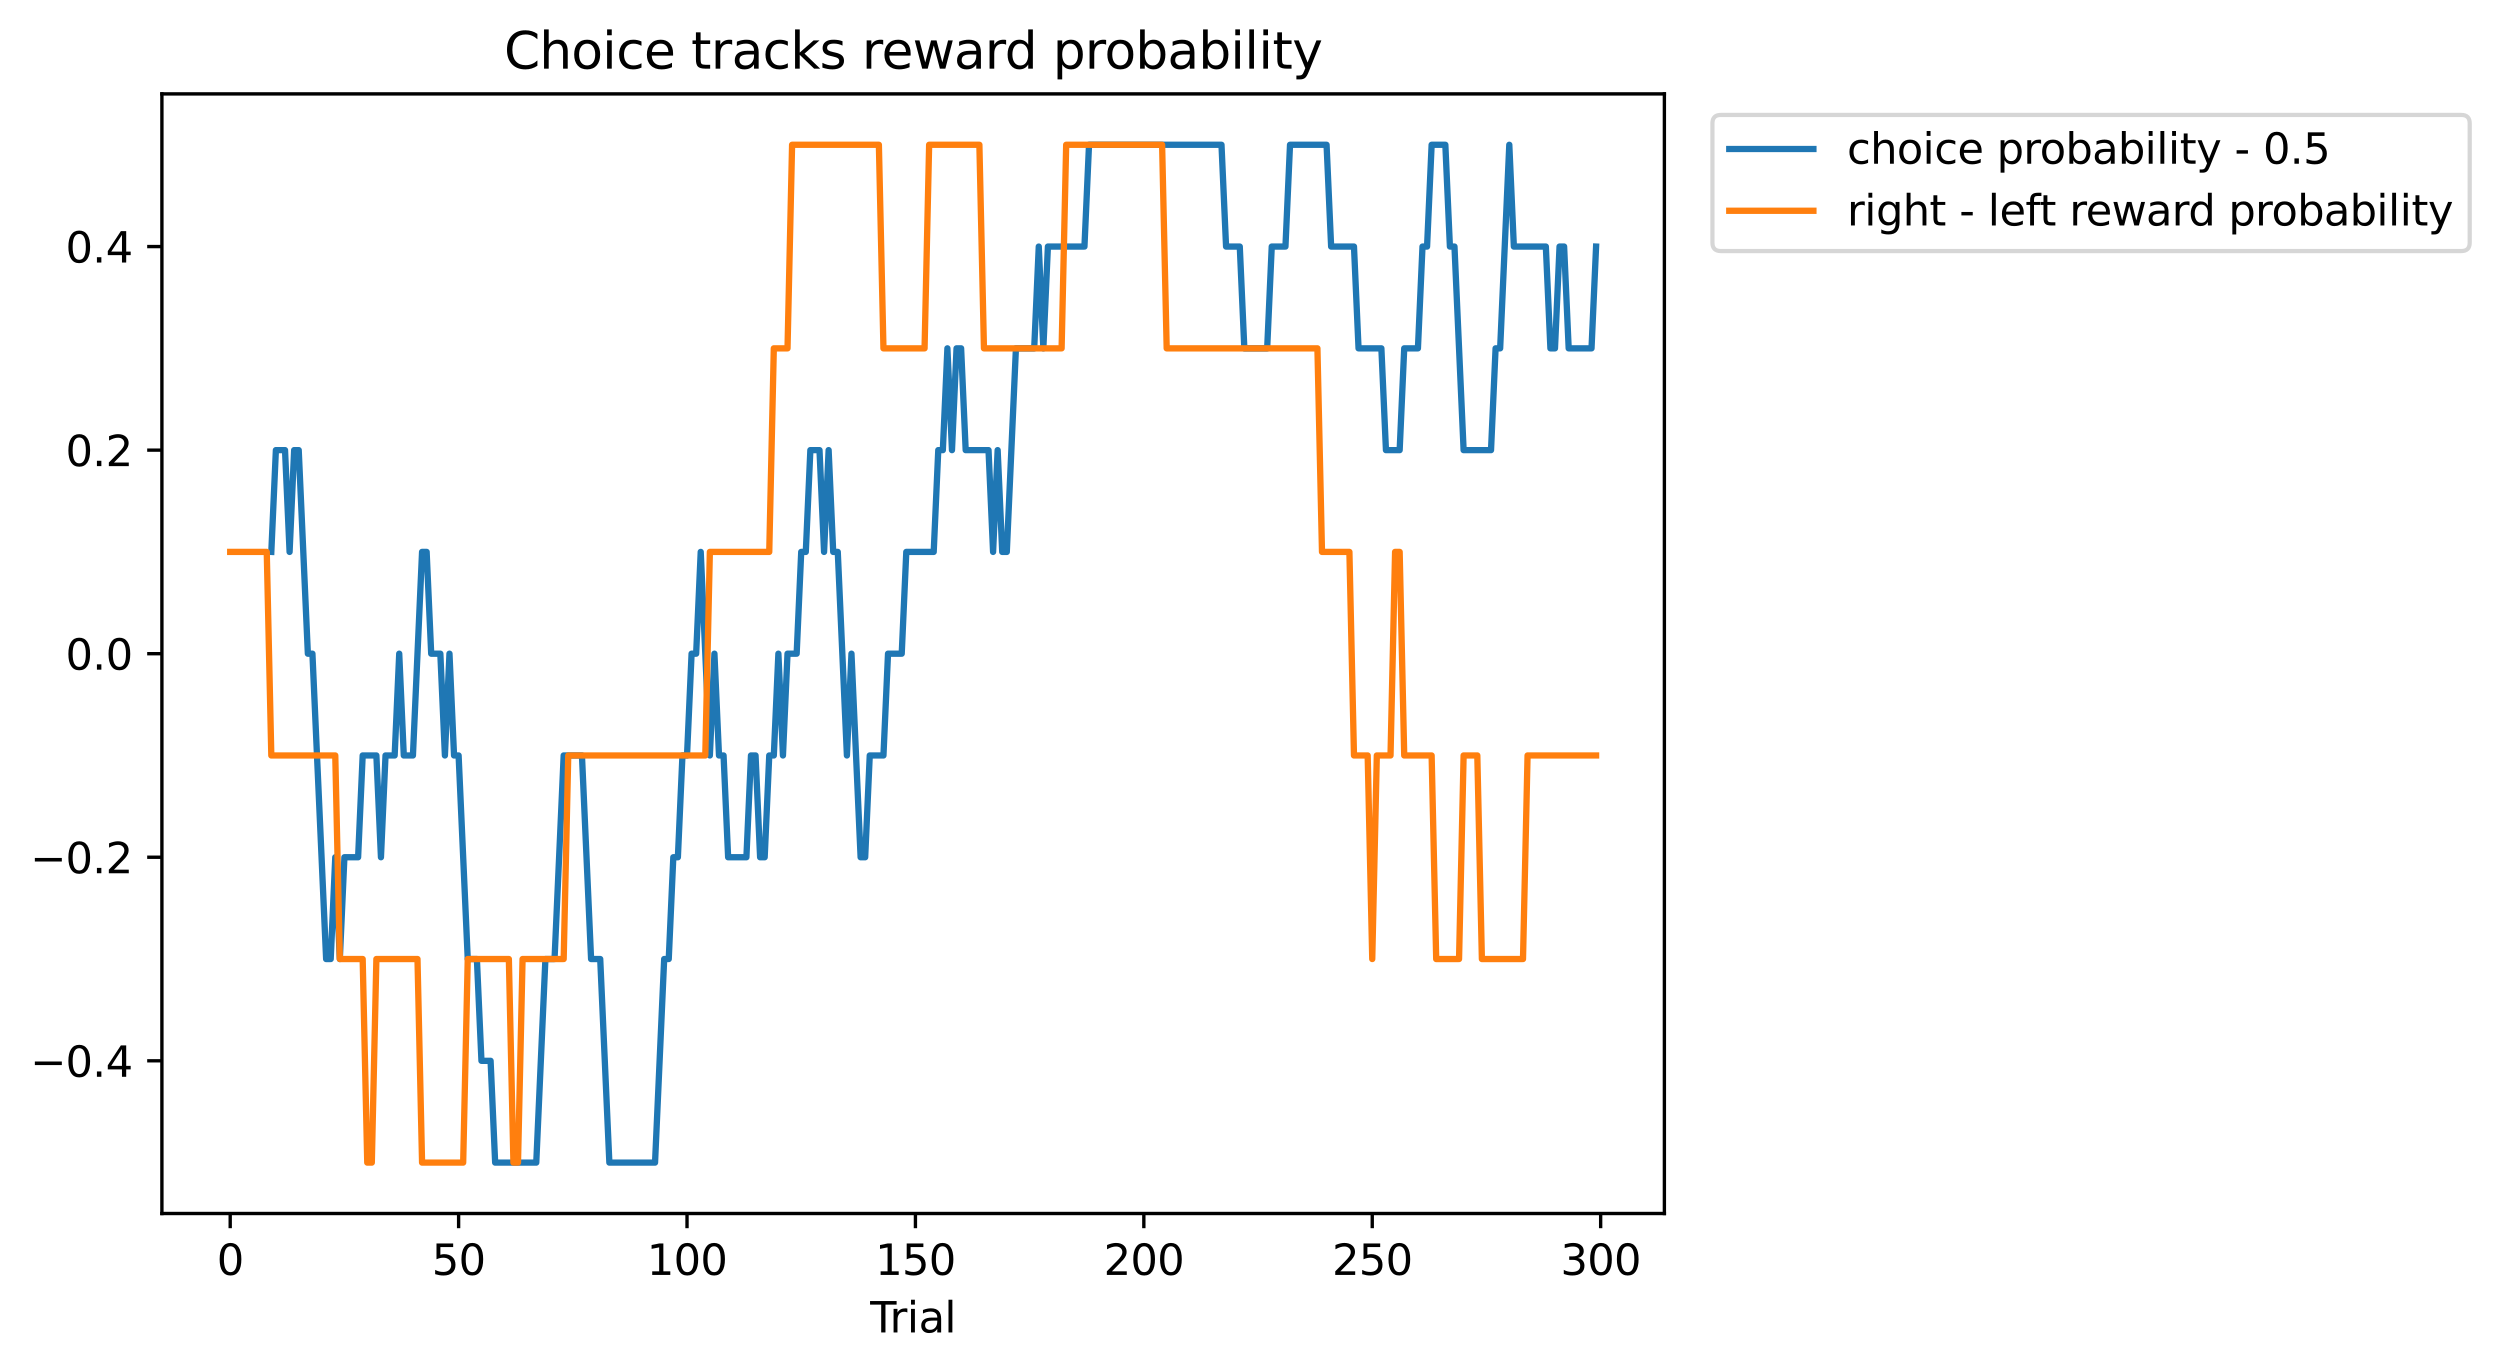 <?xml version="1.0" encoding="utf-8" standalone="no"?>
<!DOCTYPE svg PUBLIC "-//W3C//DTD SVG 1.1//EN"
  "http://www.w3.org/Graphics/SVG/1.1/DTD/svg11.dtd">
<svg xmlns:xlink="http://www.w3.org/1999/xlink" width="594.219pt" height="325.986pt" viewBox="0 0 594.219 325.986" xmlns="http://www.w3.org/2000/svg" version="1.1">
 <defs>
  <style type="text/css">*{stroke-linejoin: round; stroke-linecap: butt}</style>
 </defs>
 <g id="figure_1">
  <g id="patch_1">
   <path d="M 0 325.986 
L 594.219 325.986 
L 594.219 0 
L 0 0 
z
" style="fill: #ffffff"/>
  </g>
  <g id="axes_1">
   <g id="patch_2">
    <path d="M 38.483 288.43 
L 395.603 288.43 
L 395.603 22.318 
L 38.483 22.318 
z
" style="fill: #ffffff"/>
   </g>
   <g id="matplotlib.axis_1">
    <g id="xtick_1">
     <g id="line2d_1">
      <defs>
       <path id="m6cbdead436" d="M 0 0 
L 0 3.5 
" style="stroke: #000000; stroke-width: 0.8"/>
      </defs>
      <g>
       <use xlink:href="#m6cbdead436" x="54.716" y="288.43" style="stroke: #000000; stroke-width: 0.8"/>
      </g>
     </g>
     <g id="text_1">
      <!-- 0 -->
      <g transform="translate(51.534 303.029) scale(0.1 -0.1)">
       <defs>
        <path id="DejaVuSans-30" d="M 2034 4250 
Q 1547 4250 1301 3770 
Q 1056 3291 1056 2328 
Q 1056 1369 1301 889 
Q 1547 409 2034 409 
Q 2525 409 2770 889 
Q 3016 1369 3016 2328 
Q 3016 3291 2770 3770 
Q 2525 4250 2034 4250 
z
M 2034 4750 
Q 2819 4750 3233 4129 
Q 3647 3509 3647 2328 
Q 3647 1150 3233 529 
Q 2819 -91 2034 -91 
Q 1250 -91 836 529 
Q 422 1150 422 2328 
Q 422 3509 836 4129 
Q 1250 4750 2034 4750 
z
" transform="scale(0.016)"/>
       </defs>
       <use xlink:href="#DejaVuSans-30"/>
      </g>
     </g>
    </g>
    <g id="xtick_2">
     <g id="line2d_2">
      <g>
       <use xlink:href="#m6cbdead436" x="109.006" y="288.43" style="stroke: #000000; stroke-width: 0.8"/>
      </g>
     </g>
     <g id="text_2">
      <!-- 50 -->
      <g transform="translate(102.643 303.029) scale(0.1 -0.1)">
       <defs>
        <path id="DejaVuSans-35" d="M 691 4666 
L 3169 4666 
L 3169 4134 
L 1269 4134 
L 1269 2991 
Q 1406 3038 1543 3061 
Q 1681 3084 1819 3084 
Q 2600 3084 3056 2656 
Q 3513 2228 3513 1497 
Q 3513 744 3044 326 
Q 2575 -91 1722 -91 
Q 1428 -91 1123 -41 
Q 819 9 494 109 
L 494 744 
Q 775 591 1075 516 
Q 1375 441 1709 441 
Q 2250 441 2565 725 
Q 2881 1009 2881 1497 
Q 2881 1984 2565 2268 
Q 2250 2553 1709 2553 
Q 1456 2553 1204 2497 
Q 953 2441 691 2322 
L 691 4666 
z
" transform="scale(0.016)"/>
       </defs>
       <use xlink:href="#DejaVuSans-35"/>
       <use xlink:href="#DejaVuSans-30" x="63.623"/>
      </g>
     </g>
    </g>
    <g id="xtick_3">
     <g id="line2d_3">
      <g>
       <use xlink:href="#m6cbdead436" x="163.296" y="288.43" style="stroke: #000000; stroke-width: 0.8"/>
      </g>
     </g>
     <g id="text_3">
      <!-- 100 -->
      <g transform="translate(153.752 303.029) scale(0.1 -0.1)">
       <defs>
        <path id="DejaVuSans-31" d="M 794 531 
L 1825 531 
L 1825 4091 
L 703 3866 
L 703 4441 
L 1819 4666 
L 2450 4666 
L 2450 531 
L 3481 531 
L 3481 0 
L 794 0 
L 794 531 
z
" transform="scale(0.016)"/>
       </defs>
       <use xlink:href="#DejaVuSans-31"/>
       <use xlink:href="#DejaVuSans-30" x="63.623"/>
       <use xlink:href="#DejaVuSans-30" x="127.246"/>
      </g>
     </g>
    </g>
    <g id="xtick_4">
     <g id="line2d_4">
      <g>
       <use xlink:href="#m6cbdead436" x="217.586" y="288.43" style="stroke: #000000; stroke-width: 0.8"/>
      </g>
     </g>
     <g id="text_4">
      <!-- 150 -->
      <g transform="translate(208.042 303.029) scale(0.1 -0.1)">
       <use xlink:href="#DejaVuSans-31"/>
       <use xlink:href="#DejaVuSans-35" x="63.623"/>
       <use xlink:href="#DejaVuSans-30" x="127.246"/>
      </g>
     </g>
    </g>
    <g id="xtick_5">
     <g id="line2d_5">
      <g>
       <use xlink:href="#m6cbdead436" x="271.876" y="288.43" style="stroke: #000000; stroke-width: 0.8"/>
      </g>
     </g>
     <g id="text_5">
      <!-- 200 -->
      <g transform="translate(262.332 303.029) scale(0.1 -0.1)">
       <defs>
        <path id="DejaVuSans-32" d="M 1228 531 
L 3431 531 
L 3431 0 
L 469 0 
L 469 531 
Q 828 903 1448 1529 
Q 2069 2156 2228 2338 
Q 2531 2678 2651 2914 
Q 2772 3150 2772 3378 
Q 2772 3750 2511 3984 
Q 2250 4219 1831 4219 
Q 1534 4219 1204 4116 
Q 875 4013 500 3803 
L 500 4441 
Q 881 4594 1212 4672 
Q 1544 4750 1819 4750 
Q 2544 4750 2975 4387 
Q 3406 4025 3406 3419 
Q 3406 3131 3298 2873 
Q 3191 2616 2906 2266 
Q 2828 2175 2409 1742 
Q 1991 1309 1228 531 
z
" transform="scale(0.016)"/>
       </defs>
       <use xlink:href="#DejaVuSans-32"/>
       <use xlink:href="#DejaVuSans-30" x="63.623"/>
       <use xlink:href="#DejaVuSans-30" x="127.246"/>
      </g>
     </g>
    </g>
    <g id="xtick_6">
     <g id="line2d_6">
      <g>
       <use xlink:href="#m6cbdead436" x="326.166" y="288.43" style="stroke: #000000; stroke-width: 0.8"/>
      </g>
     </g>
     <g id="text_6">
      <!-- 250 -->
      <g transform="translate(316.622 303.029) scale(0.1 -0.1)">
       <use xlink:href="#DejaVuSans-32"/>
       <use xlink:href="#DejaVuSans-35" x="63.623"/>
       <use xlink:href="#DejaVuSans-30" x="127.246"/>
      </g>
     </g>
    </g>
    <g id="xtick_7">
     <g id="line2d_7">
      <g>
       <use xlink:href="#m6cbdead436" x="380.456" y="288.43" style="stroke: #000000; stroke-width: 0.8"/>
      </g>
     </g>
     <g id="text_7">
      <!-- 300 -->
      <g transform="translate(370.912 303.029) scale(0.1 -0.1)">
       <defs>
        <path id="DejaVuSans-33" d="M 2597 2516 
Q 3050 2419 3304 2112 
Q 3559 1806 3559 1356 
Q 3559 666 3084 287 
Q 2609 -91 1734 -91 
Q 1441 -91 1130 -33 
Q 819 25 488 141 
L 488 750 
Q 750 597 1062 519 
Q 1375 441 1716 441 
Q 2309 441 2620 675 
Q 2931 909 2931 1356 
Q 2931 1769 2642 2001 
Q 2353 2234 1838 2234 
L 1294 2234 
L 1294 2753 
L 1863 2753 
Q 2328 2753 2575 2939 
Q 2822 3125 2822 3475 
Q 2822 3834 2567 4026 
Q 2313 4219 1838 4219 
Q 1578 4219 1281 4162 
Q 984 4106 628 3988 
L 628 4550 
Q 988 4650 1302 4700 
Q 1616 4750 1894 4750 
Q 2613 4750 3031 4423 
Q 3450 4097 3450 3541 
Q 3450 3153 3228 2886 
Q 3006 2619 2597 2516 
z
" transform="scale(0.016)"/>
       </defs>
       <use xlink:href="#DejaVuSans-33"/>
       <use xlink:href="#DejaVuSans-30" x="63.623"/>
       <use xlink:href="#DejaVuSans-30" x="127.246"/>
      </g>
     </g>
    </g>
    <g id="text_8">
     <!-- Trial -->
     <g transform="translate(206.829 316.707) scale(0.1 -0.1)">
      <defs>
       <path id="DejaVuSans-54" d="M -19 4666 
L 3928 4666 
L 3928 4134 
L 2272 4134 
L 2272 0 
L 1638 0 
L 1638 4134 
L -19 4134 
L -19 4666 
z
" transform="scale(0.016)"/>
       <path id="DejaVuSans-72" d="M 2631 2963 
Q 2534 3019 2420 3045 
Q 2306 3072 2169 3072 
Q 1681 3072 1420 2755 
Q 1159 2438 1159 1844 
L 1159 0 
L 581 0 
L 581 3500 
L 1159 3500 
L 1159 2956 
Q 1341 3275 1631 3429 
Q 1922 3584 2338 3584 
Q 2397 3584 2469 3576 
Q 2541 3569 2628 3553 
L 2631 2963 
z
" transform="scale(0.016)"/>
       <path id="DejaVuSans-69" d="M 603 3500 
L 1178 3500 
L 1178 0 
L 603 0 
L 603 3500 
z
M 603 4863 
L 1178 4863 
L 1178 4134 
L 603 4134 
L 603 4863 
z
" transform="scale(0.016)"/>
       <path id="DejaVuSans-61" d="M 2194 1759 
Q 1497 1759 1228 1600 
Q 959 1441 959 1056 
Q 959 750 1161 570 
Q 1363 391 1709 391 
Q 2188 391 2477 730 
Q 2766 1069 2766 1631 
L 2766 1759 
L 2194 1759 
z
M 3341 1997 
L 3341 0 
L 2766 0 
L 2766 531 
Q 2569 213 2275 61 
Q 1981 -91 1556 -91 
Q 1019 -91 701 211 
Q 384 513 384 1019 
Q 384 1609 779 1909 
Q 1175 2209 1959 2209 
L 2766 2209 
L 2766 2266 
Q 2766 2663 2505 2880 
Q 2244 3097 1772 3097 
Q 1472 3097 1187 3025 
Q 903 2953 641 2809 
L 641 3341 
Q 956 3463 1253 3523 
Q 1550 3584 1831 3584 
Q 2591 3584 2966 3190 
Q 3341 2797 3341 1997 
z
" transform="scale(0.016)"/>
       <path id="DejaVuSans-6c" d="M 603 4863 
L 1178 4863 
L 1178 0 
L 603 0 
L 603 4863 
z
" transform="scale(0.016)"/>
      </defs>
      <use xlink:href="#DejaVuSans-54"/>
      <use xlink:href="#DejaVuSans-72" x="46.334"/>
      <use xlink:href="#DejaVuSans-69" x="87.447"/>
      <use xlink:href="#DejaVuSans-61" x="115.23"/>
      <use xlink:href="#DejaVuSans-6c" x="176.51"/>
     </g>
    </g>
   </g>
   <g id="matplotlib.axis_2">
    <g id="ytick_1">
     <g id="line2d_8">
      <defs>
       <path id="m7856065fe0" d="M 0 0 
L -3.5 0 
" style="stroke: #000000; stroke-width: 0.8"/>
      </defs>
      <g>
       <use xlink:href="#m7856065fe0" x="38.483" y="252.142" style="stroke: #000000; stroke-width: 0.8"/>
      </g>
     </g>
     <g id="text_9">
      <!-- −0.4 -->
      <g transform="translate(7.2 255.941) scale(0.1 -0.1)">
       <defs>
        <path id="DejaVuSans-2212" d="M 678 2272 
L 4684 2272 
L 4684 1741 
L 678 1741 
L 678 2272 
z
" transform="scale(0.016)"/>
        <path id="DejaVuSans-2e" d="M 684 794 
L 1344 794 
L 1344 0 
L 684 0 
L 684 794 
z
" transform="scale(0.016)"/>
        <path id="DejaVuSans-34" d="M 2419 4116 
L 825 1625 
L 2419 1625 
L 2419 4116 
z
M 2253 4666 
L 3047 4666 
L 3047 1625 
L 3713 1625 
L 3713 1100 
L 3047 1100 
L 3047 0 
L 2419 0 
L 2419 1100 
L 313 1100 
L 313 1709 
L 2253 4666 
z
" transform="scale(0.016)"/>
       </defs>
       <use xlink:href="#DejaVuSans-2212"/>
       <use xlink:href="#DejaVuSans-30" x="83.789"/>
       <use xlink:href="#DejaVuSans-2e" x="147.412"/>
       <use xlink:href="#DejaVuSans-34" x="179.199"/>
      </g>
     </g>
    </g>
    <g id="ytick_2">
     <g id="line2d_9">
      <g>
       <use xlink:href="#m7856065fe0" x="38.483" y="203.758" style="stroke: #000000; stroke-width: 0.8"/>
      </g>
     </g>
     <g id="text_10">
      <!-- −0.2 -->
      <g transform="translate(7.2 207.557) scale(0.1 -0.1)">
       <use xlink:href="#DejaVuSans-2212"/>
       <use xlink:href="#DejaVuSans-30" x="83.789"/>
       <use xlink:href="#DejaVuSans-2e" x="147.412"/>
       <use xlink:href="#DejaVuSans-32" x="179.199"/>
      </g>
     </g>
    </g>
    <g id="ytick_3">
     <g id="line2d_10">
      <g>
       <use xlink:href="#m7856065fe0" x="38.483" y="155.374" style="stroke: #000000; stroke-width: 0.8"/>
      </g>
     </g>
     <g id="text_11">
      <!-- 0.0 -->
      <g transform="translate(15.58 159.173) scale(0.1 -0.1)">
       <use xlink:href="#DejaVuSans-30"/>
       <use xlink:href="#DejaVuSans-2e" x="63.623"/>
       <use xlink:href="#DejaVuSans-30" x="95.41"/>
      </g>
     </g>
    </g>
    <g id="ytick_4">
     <g id="line2d_11">
      <g>
       <use xlink:href="#m7856065fe0" x="38.483" y="106.99" style="stroke: #000000; stroke-width: 0.8"/>
      </g>
     </g>
     <g id="text_12">
      <!-- 0.2 -->
      <g transform="translate(15.58 110.789) scale(0.1 -0.1)">
       <use xlink:href="#DejaVuSans-30"/>
       <use xlink:href="#DejaVuSans-2e" x="63.623"/>
       <use xlink:href="#DejaVuSans-32" x="95.41"/>
      </g>
     </g>
    </g>
    <g id="ytick_5">
     <g id="line2d_12">
      <g>
       <use xlink:href="#m7856065fe0" x="38.483" y="58.606" style="stroke: #000000; stroke-width: 0.8"/>
      </g>
     </g>
     <g id="text_13">
      <!-- 0.4 -->
      <g transform="translate(15.58 62.405) scale(0.1 -0.1)">
       <use xlink:href="#DejaVuSans-30"/>
       <use xlink:href="#DejaVuSans-2e" x="63.623"/>
       <use xlink:href="#DejaVuSans-34" x="95.41"/>
      </g>
     </g>
    </g>
   </g>
   <g id="line2d_13">
    <path d="M 64.488 131.182 
L 65.574 106.99 
L 67.745 106.99 
L 68.831 131.182 
L 69.917 106.99 
L 71.003 106.99 
L 73.174 155.374 
L 74.26 155.374 
L 77.517 227.95 
L 78.603 227.95 
L 79.689 203.758 
L 80.775 227.95 
L 81.861 203.758 
L 85.118 203.758 
L 86.204 179.566 
L 89.461 179.566 
L 90.547 203.758 
L 91.633 179.566 
L 93.804 179.566 
L 94.89 155.374 
L 95.976 179.566 
L 98.148 179.566 
L 100.319 131.182 
L 101.405 131.182 
L 102.491 155.374 
L 104.662 155.374 
L 105.748 179.566 
L 106.834 155.374 
L 107.92 179.566 
L 109.006 179.566 
L 111.177 227.95 
L 113.349 227.95 
L 114.435 252.142 
L 116.606 252.142 
L 117.692 276.334 
L 127.464 276.334 
L 129.636 227.95 
L 131.807 227.95 
L 133.979 179.566 
L 138.322 179.566 
L 140.494 227.95 
L 142.665 227.95 
L 144.837 276.334 
L 155.695 276.334 
L 157.867 227.95 
L 158.952 227.95 
L 160.038 203.758 
L 161.124 203.758 
L 162.21 179.566 
L 163.296 179.566 
L 164.381 155.374 
L 165.467 155.374 
L 166.553 131.182 
L 168.725 179.566 
L 169.81 155.374 
L 170.896 179.566 
L 171.982 179.566 
L 173.068 203.758 
L 177.411 203.758 
L 178.497 179.566 
L 179.583 179.566 
L 180.668 203.758 
L 181.754 203.758 
L 182.84 179.566 
L 183.926 179.566 
L 185.012 155.374 
L 186.097 179.566 
L 187.183 155.374 
L 189.355 155.374 
L 190.441 131.182 
L 191.526 131.182 
L 192.612 106.99 
L 194.784 106.99 
L 195.87 131.182 
L 196.955 106.99 
L 198.041 131.182 
L 199.127 131.182 
L 201.299 179.566 
L 202.384 155.374 
L 204.556 203.758 
L 205.642 203.758 
L 206.728 179.566 
L 209.985 179.566 
L 211.071 155.374 
L 214.328 155.374 
L 215.414 131.182 
L 221.929 131.182 
L 223.015 106.99 
L 224.101 106.99 
L 225.186 82.798 
L 226.272 106.99 
L 227.358 82.798 
L 228.444 82.798 
L 229.53 106.99 
L 234.959 106.99 
L 236.044 131.182 
L 237.13 106.99 
L 238.216 131.182 
L 239.302 131.182 
L 241.473 82.798 
L 245.817 82.798 
L 246.902 58.606 
L 247.988 82.798 
L 249.074 58.606 
L 257.76 58.606 
L 258.846 34.414 
L 290.334 34.414 
L 291.42 58.606 
L 294.678 58.606 
L 295.763 82.798 
L 301.192 82.798 
L 302.278 58.606 
L 305.536 58.606 
L 306.621 34.414 
L 315.308 34.414 
L 316.394 58.606 
L 321.823 58.606 
L 322.908 82.798 
L 328.337 82.798 
L 329.423 106.99 
L 332.681 106.99 
L 333.766 82.798 
L 337.024 82.798 
L 338.11 58.606 
L 339.195 58.606 
L 340.281 34.414 
L 343.539 34.414 
L 344.624 58.606 
L 345.71 58.606 
L 347.882 106.99 
L 354.397 106.99 
L 355.482 82.798 
L 356.568 82.798 
L 358.74 34.414 
L 359.826 58.606 
L 367.426 58.606 
L 368.512 82.798 
L 369.598 82.798 
L 370.684 58.606 
L 371.769 58.606 
L 372.855 82.798 
L 378.284 82.798 
L 379.37 58.606 
L 379.37 58.606 
" clip-path="url(#p8f6633cdbc)" style="fill: none; stroke: #1f77b4; stroke-width: 1.5; stroke-linecap: square"/>
   </g>
   <g id="line2d_14">
    <path d="M 54.716 131.182 
L 63.402 131.182 
L 64.488 179.566 
L 79.689 179.566 
L 80.775 227.95 
L 86.204 227.95 
L 87.29 276.334 
L 88.375 276.334 
L 89.461 227.95 
L 99.233 227.95 
L 100.319 276.334 
L 110.091 276.334 
L 111.177 227.95 
L 120.949 227.95 
L 122.035 276.334 
L 123.121 276.334 
L 124.207 227.95 
L 133.979 227.95 
L 135.065 179.566 
L 167.639 179.566 
L 168.725 131.182 
L 182.84 131.182 
L 183.926 82.798 
L 187.183 82.798 
L 188.269 34.414 
L 208.899 34.414 
L 209.985 82.798 
L 219.757 82.798 
L 220.843 34.414 
L 232.787 34.414 
L 233.873 82.798 
L 252.331 82.798 
L 253.417 34.414 
L 276.219 34.414 
L 277.305 82.798 
L 313.136 82.798 
L 314.222 131.182 
L 320.737 131.182 
L 321.823 179.566 
L 325.08 179.566 
L 326.166 227.95 
L 327.252 179.566 
L 330.509 179.566 
L 331.595 131.182 
L 332.681 131.182 
L 333.766 179.566 
L 340.281 179.566 
L 341.367 227.95 
L 346.796 227.95 
L 347.882 179.566 
L 351.139 179.566 
L 352.225 227.95 
L 361.997 227.95 
L 363.083 179.566 
L 379.37 179.566 
L 379.37 179.566 
" clip-path="url(#p8f6633cdbc)" style="fill: none; stroke: #ff7f0e; stroke-width: 1.5; stroke-linecap: square"/>
   </g>
   <g id="patch_3">
    <path d="M 38.483 288.43 
L 38.483 22.318 
" style="fill: none; stroke: #000000; stroke-width: 0.8; stroke-linejoin: miter; stroke-linecap: square"/>
   </g>
   <g id="patch_4">
    <path d="M 395.603 288.43 
L 395.603 22.318 
" style="fill: none; stroke: #000000; stroke-width: 0.8; stroke-linejoin: miter; stroke-linecap: square"/>
   </g>
   <g id="patch_5">
    <path d="M 38.483 288.43 
L 395.603 288.43 
" style="fill: none; stroke: #000000; stroke-width: 0.8; stroke-linejoin: miter; stroke-linecap: square"/>
   </g>
   <g id="patch_6">
    <path d="M 38.483 22.318 
L 395.603 22.318 
" style="fill: none; stroke: #000000; stroke-width: 0.8; stroke-linejoin: miter; stroke-linecap: square"/>
   </g>
   <g id="text_14">
    <!-- Choice tracks reward probability -->
    <g transform="translate(119.817 16.318) scale(0.12 -0.12)">
     <defs>
      <path id="DejaVuSans-43" d="M 4122 4306 
L 4122 3641 
Q 3803 3938 3442 4084 
Q 3081 4231 2675 4231 
Q 1875 4231 1450 3742 
Q 1025 3253 1025 2328 
Q 1025 1406 1450 917 
Q 1875 428 2675 428 
Q 3081 428 3442 575 
Q 3803 722 4122 1019 
L 4122 359 
Q 3791 134 3420 21 
Q 3050 -91 2638 -91 
Q 1578 -91 968 557 
Q 359 1206 359 2328 
Q 359 3453 968 4101 
Q 1578 4750 2638 4750 
Q 3056 4750 3426 4639 
Q 3797 4528 4122 4306 
z
" transform="scale(0.016)"/>
      <path id="DejaVuSans-68" d="M 3513 2113 
L 3513 0 
L 2938 0 
L 2938 2094 
Q 2938 2591 2744 2837 
Q 2550 3084 2163 3084 
Q 1697 3084 1428 2787 
Q 1159 2491 1159 1978 
L 1159 0 
L 581 0 
L 581 4863 
L 1159 4863 
L 1159 2956 
Q 1366 3272 1645 3428 
Q 1925 3584 2291 3584 
Q 2894 3584 3203 3211 
Q 3513 2838 3513 2113 
z
" transform="scale(0.016)"/>
      <path id="DejaVuSans-6f" d="M 1959 3097 
Q 1497 3097 1228 2736 
Q 959 2375 959 1747 
Q 959 1119 1226 758 
Q 1494 397 1959 397 
Q 2419 397 2687 759 
Q 2956 1122 2956 1747 
Q 2956 2369 2687 2733 
Q 2419 3097 1959 3097 
z
M 1959 3584 
Q 2709 3584 3137 3096 
Q 3566 2609 3566 1747 
Q 3566 888 3137 398 
Q 2709 -91 1959 -91 
Q 1206 -91 779 398 
Q 353 888 353 1747 
Q 353 2609 779 3096 
Q 1206 3584 1959 3584 
z
" transform="scale(0.016)"/>
      <path id="DejaVuSans-63" d="M 3122 3366 
L 3122 2828 
Q 2878 2963 2633 3030 
Q 2388 3097 2138 3097 
Q 1578 3097 1268 2742 
Q 959 2388 959 1747 
Q 959 1106 1268 751 
Q 1578 397 2138 397 
Q 2388 397 2633 464 
Q 2878 531 3122 666 
L 3122 134 
Q 2881 22 2623 -34 
Q 2366 -91 2075 -91 
Q 1284 -91 818 406 
Q 353 903 353 1747 
Q 353 2603 823 3093 
Q 1294 3584 2113 3584 
Q 2378 3584 2631 3529 
Q 2884 3475 3122 3366 
z
" transform="scale(0.016)"/>
      <path id="DejaVuSans-65" d="M 3597 1894 
L 3597 1613 
L 953 1613 
Q 991 1019 1311 708 
Q 1631 397 2203 397 
Q 2534 397 2845 478 
Q 3156 559 3463 722 
L 3463 178 
Q 3153 47 2828 -22 
Q 2503 -91 2169 -91 
Q 1331 -91 842 396 
Q 353 884 353 1716 
Q 353 2575 817 3079 
Q 1281 3584 2069 3584 
Q 2775 3584 3186 3129 
Q 3597 2675 3597 1894 
z
M 3022 2063 
Q 3016 2534 2758 2815 
Q 2500 3097 2075 3097 
Q 1594 3097 1305 2825 
Q 1016 2553 972 2059 
L 3022 2063 
z
" transform="scale(0.016)"/>
      <path id="DejaVuSans-20" transform="scale(0.016)"/>
      <path id="DejaVuSans-74" d="M 1172 4494 
L 1172 3500 
L 2356 3500 
L 2356 3053 
L 1172 3053 
L 1172 1153 
Q 1172 725 1289 603 
Q 1406 481 1766 481 
L 2356 481 
L 2356 0 
L 1766 0 
Q 1100 0 847 248 
Q 594 497 594 1153 
L 594 3053 
L 172 3053 
L 172 3500 
L 594 3500 
L 594 4494 
L 1172 4494 
z
" transform="scale(0.016)"/>
      <path id="DejaVuSans-6b" d="M 581 4863 
L 1159 4863 
L 1159 1991 
L 2875 3500 
L 3609 3500 
L 1753 1863 
L 3688 0 
L 2938 0 
L 1159 1709 
L 1159 0 
L 581 0 
L 581 4863 
z
" transform="scale(0.016)"/>
      <path id="DejaVuSans-73" d="M 2834 3397 
L 2834 2853 
Q 2591 2978 2328 3040 
Q 2066 3103 1784 3103 
Q 1356 3103 1142 2972 
Q 928 2841 928 2578 
Q 928 2378 1081 2264 
Q 1234 2150 1697 2047 
L 1894 2003 
Q 2506 1872 2764 1633 
Q 3022 1394 3022 966 
Q 3022 478 2636 193 
Q 2250 -91 1575 -91 
Q 1294 -91 989 -36 
Q 684 19 347 128 
L 347 722 
Q 666 556 975 473 
Q 1284 391 1588 391 
Q 1994 391 2212 530 
Q 2431 669 2431 922 
Q 2431 1156 2273 1281 
Q 2116 1406 1581 1522 
L 1381 1569 
Q 847 1681 609 1914 
Q 372 2147 372 2553 
Q 372 3047 722 3315 
Q 1072 3584 1716 3584 
Q 2034 3584 2315 3537 
Q 2597 3491 2834 3397 
z
" transform="scale(0.016)"/>
      <path id="DejaVuSans-77" d="M 269 3500 
L 844 3500 
L 1563 769 
L 2278 3500 
L 2956 3500 
L 3675 769 
L 4391 3500 
L 4966 3500 
L 4050 0 
L 3372 0 
L 2619 2869 
L 1863 0 
L 1184 0 
L 269 3500 
z
" transform="scale(0.016)"/>
      <path id="DejaVuSans-64" d="M 2906 2969 
L 2906 4863 
L 3481 4863 
L 3481 0 
L 2906 0 
L 2906 525 
Q 2725 213 2448 61 
Q 2172 -91 1784 -91 
Q 1150 -91 751 415 
Q 353 922 353 1747 
Q 353 2572 751 3078 
Q 1150 3584 1784 3584 
Q 2172 3584 2448 3432 
Q 2725 3281 2906 2969 
z
M 947 1747 
Q 947 1113 1208 752 
Q 1469 391 1925 391 
Q 2381 391 2643 752 
Q 2906 1113 2906 1747 
Q 2906 2381 2643 2742 
Q 2381 3103 1925 3103 
Q 1469 3103 1208 2742 
Q 947 2381 947 1747 
z
" transform="scale(0.016)"/>
      <path id="DejaVuSans-70" d="M 1159 525 
L 1159 -1331 
L 581 -1331 
L 581 3500 
L 1159 3500 
L 1159 2969 
Q 1341 3281 1617 3432 
Q 1894 3584 2278 3584 
Q 2916 3584 3314 3078 
Q 3713 2572 3713 1747 
Q 3713 922 3314 415 
Q 2916 -91 2278 -91 
Q 1894 -91 1617 61 
Q 1341 213 1159 525 
z
M 3116 1747 
Q 3116 2381 2855 2742 
Q 2594 3103 2138 3103 
Q 1681 3103 1420 2742 
Q 1159 2381 1159 1747 
Q 1159 1113 1420 752 
Q 1681 391 2138 391 
Q 2594 391 2855 752 
Q 3116 1113 3116 1747 
z
" transform="scale(0.016)"/>
      <path id="DejaVuSans-62" d="M 3116 1747 
Q 3116 2381 2855 2742 
Q 2594 3103 2138 3103 
Q 1681 3103 1420 2742 
Q 1159 2381 1159 1747 
Q 1159 1113 1420 752 
Q 1681 391 2138 391 
Q 2594 391 2855 752 
Q 3116 1113 3116 1747 
z
M 1159 2969 
Q 1341 3281 1617 3432 
Q 1894 3584 2278 3584 
Q 2916 3584 3314 3078 
Q 3713 2572 3713 1747 
Q 3713 922 3314 415 
Q 2916 -91 2278 -91 
Q 1894 -91 1617 61 
Q 1341 213 1159 525 
L 1159 0 
L 581 0 
L 581 4863 
L 1159 4863 
L 1159 2969 
z
" transform="scale(0.016)"/>
      <path id="DejaVuSans-79" d="M 2059 -325 
Q 1816 -950 1584 -1140 
Q 1353 -1331 966 -1331 
L 506 -1331 
L 506 -850 
L 844 -850 
Q 1081 -850 1212 -737 
Q 1344 -625 1503 -206 
L 1606 56 
L 191 3500 
L 800 3500 
L 1894 763 
L 2988 3500 
L 3597 3500 
L 2059 -325 
z
" transform="scale(0.016)"/>
     </defs>
     <use xlink:href="#DejaVuSans-43"/>
     <use xlink:href="#DejaVuSans-68" x="69.824"/>
     <use xlink:href="#DejaVuSans-6f" x="133.203"/>
     <use xlink:href="#DejaVuSans-69" x="194.385"/>
     <use xlink:href="#DejaVuSans-63" x="222.168"/>
     <use xlink:href="#DejaVuSans-65" x="277.148"/>
     <use xlink:href="#DejaVuSans-20" x="338.672"/>
     <use xlink:href="#DejaVuSans-74" x="370.459"/>
     <use xlink:href="#DejaVuSans-72" x="409.668"/>
     <use xlink:href="#DejaVuSans-61" x="450.781"/>
     <use xlink:href="#DejaVuSans-63" x="512.061"/>
     <use xlink:href="#DejaVuSans-6b" x="567.041"/>
     <use xlink:href="#DejaVuSans-73" x="624.951"/>
     <use xlink:href="#DejaVuSans-20" x="677.051"/>
     <use xlink:href="#DejaVuSans-72" x="708.838"/>
     <use xlink:href="#DejaVuSans-65" x="747.701"/>
     <use xlink:href="#DejaVuSans-77" x="809.225"/>
     <use xlink:href="#DejaVuSans-61" x="891.012"/>
     <use xlink:href="#DejaVuSans-72" x="952.291"/>
     <use xlink:href="#DejaVuSans-64" x="991.654"/>
     <use xlink:href="#DejaVuSans-20" x="1055.131"/>
     <use xlink:href="#DejaVuSans-70" x="1086.918"/>
     <use xlink:href="#DejaVuSans-72" x="1150.395"/>
     <use xlink:href="#DejaVuSans-6f" x="1189.258"/>
     <use xlink:href="#DejaVuSans-62" x="1250.439"/>
     <use xlink:href="#DejaVuSans-61" x="1313.916"/>
     <use xlink:href="#DejaVuSans-62" x="1375.195"/>
     <use xlink:href="#DejaVuSans-69" x="1438.672"/>
     <use xlink:href="#DejaVuSans-6c" x="1466.455"/>
     <use xlink:href="#DejaVuSans-69" x="1494.238"/>
     <use xlink:href="#DejaVuSans-74" x="1522.021"/>
     <use xlink:href="#DejaVuSans-79" x="1561.23"/>
    </g>
   </g>
   <g id="legend_1">
    <g id="patch_7">
     <path d="M 409.025 59.674 
L 585.019 59.674 
Q 587.019 59.674 587.019 57.674 
L 587.019 29.318 
Q 587.019 27.318 585.019 27.318 
L 409.025 27.318 
Q 407.025 27.318 407.025 29.318 
L 407.025 57.674 
Q 407.025 59.674 409.025 59.674 
z
" style="fill: #ffffff; opacity: 0.8; stroke: #cccccc; stroke-linejoin: miter"/>
    </g>
    <g id="line2d_15">
     <path d="M 411.025 35.417 
L 421.025 35.417 
L 431.025 35.417 
" style="fill: none; stroke: #1f77b4; stroke-width: 1.5; stroke-linecap: square"/>
    </g>
    <g id="text_15">
     <!-- choice probability - 0.5 -->
     <g transform="translate(439.025 38.917) scale(0.1 -0.1)">
      <defs>
       <path id="DejaVuSans-2d" d="M 313 2009 
L 1997 2009 
L 1997 1497 
L 313 1497 
L 313 2009 
z
" transform="scale(0.016)"/>
      </defs>
      <use xlink:href="#DejaVuSans-63"/>
      <use xlink:href="#DejaVuSans-68" x="54.98"/>
      <use xlink:href="#DejaVuSans-6f" x="118.359"/>
      <use xlink:href="#DejaVuSans-69" x="179.541"/>
      <use xlink:href="#DejaVuSans-63" x="207.324"/>
      <use xlink:href="#DejaVuSans-65" x="262.305"/>
      <use xlink:href="#DejaVuSans-20" x="323.828"/>
      <use xlink:href="#DejaVuSans-70" x="355.615"/>
      <use xlink:href="#DejaVuSans-72" x="419.092"/>
      <use xlink:href="#DejaVuSans-6f" x="457.955"/>
      <use xlink:href="#DejaVuSans-62" x="519.137"/>
      <use xlink:href="#DejaVuSans-61" x="582.613"/>
      <use xlink:href="#DejaVuSans-62" x="643.893"/>
      <use xlink:href="#DejaVuSans-69" x="707.369"/>
      <use xlink:href="#DejaVuSans-6c" x="735.152"/>
      <use xlink:href="#DejaVuSans-69" x="762.936"/>
      <use xlink:href="#DejaVuSans-74" x="790.719"/>
      <use xlink:href="#DejaVuSans-79" x="829.928"/>
      <use xlink:href="#DejaVuSans-20" x="889.107"/>
      <use xlink:href="#DejaVuSans-2d" x="920.895"/>
      <use xlink:href="#DejaVuSans-20" x="956.979"/>
      <use xlink:href="#DejaVuSans-30" x="988.766"/>
      <use xlink:href="#DejaVuSans-2e" x="1052.389"/>
      <use xlink:href="#DejaVuSans-35" x="1084.176"/>
     </g>
    </g>
    <g id="line2d_16">
     <path d="M 411.025 50.095 
L 421.025 50.095 
L 431.025 50.095 
" style="fill: none; stroke: #ff7f0e; stroke-width: 1.5; stroke-linecap: square"/>
    </g>
    <g id="text_16">
     <!-- right - left reward probability -->
     <g transform="translate(439.025 53.595) scale(0.1 -0.1)">
      <defs>
       <path id="DejaVuSans-67" d="M 2906 1791 
Q 2906 2416 2648 2759 
Q 2391 3103 1925 3103 
Q 1463 3103 1205 2759 
Q 947 2416 947 1791 
Q 947 1169 1205 825 
Q 1463 481 1925 481 
Q 2391 481 2648 825 
Q 2906 1169 2906 1791 
z
M 3481 434 
Q 3481 -459 3084 -895 
Q 2688 -1331 1869 -1331 
Q 1566 -1331 1297 -1286 
Q 1028 -1241 775 -1147 
L 775 -588 
Q 1028 -725 1275 -790 
Q 1522 -856 1778 -856 
Q 2344 -856 2625 -561 
Q 2906 -266 2906 331 
L 2906 616 
Q 2728 306 2450 153 
Q 2172 0 1784 0 
Q 1141 0 747 490 
Q 353 981 353 1791 
Q 353 2603 747 3093 
Q 1141 3584 1784 3584 
Q 2172 3584 2450 3431 
Q 2728 3278 2906 2969 
L 2906 3500 
L 3481 3500 
L 3481 434 
z
" transform="scale(0.016)"/>
       <path id="DejaVuSans-66" d="M 2375 4863 
L 2375 4384 
L 1825 4384 
Q 1516 4384 1395 4259 
Q 1275 4134 1275 3809 
L 1275 3500 
L 2222 3500 
L 2222 3053 
L 1275 3053 
L 1275 0 
L 697 0 
L 697 3053 
L 147 3053 
L 147 3500 
L 697 3500 
L 697 3744 
Q 697 4328 969 4595 
Q 1241 4863 1831 4863 
L 2375 4863 
z
" transform="scale(0.016)"/>
      </defs>
      <use xlink:href="#DejaVuSans-72"/>
      <use xlink:href="#DejaVuSans-69" x="41.113"/>
      <use xlink:href="#DejaVuSans-67" x="68.896"/>
      <use xlink:href="#DejaVuSans-68" x="132.373"/>
      <use xlink:href="#DejaVuSans-74" x="195.752"/>
      <use xlink:href="#DejaVuSans-20" x="234.961"/>
      <use xlink:href="#DejaVuSans-2d" x="266.748"/>
      <use xlink:href="#DejaVuSans-20" x="302.832"/>
      <use xlink:href="#DejaVuSans-6c" x="334.619"/>
      <use xlink:href="#DejaVuSans-65" x="362.402"/>
      <use xlink:href="#DejaVuSans-66" x="423.926"/>
      <use xlink:href="#DejaVuSans-74" x="457.381"/>
      <use xlink:href="#DejaVuSans-20" x="496.59"/>
      <use xlink:href="#DejaVuSans-72" x="528.377"/>
      <use xlink:href="#DejaVuSans-65" x="567.24"/>
      <use xlink:href="#DejaVuSans-77" x="628.764"/>
      <use xlink:href="#DejaVuSans-61" x="710.551"/>
      <use xlink:href="#DejaVuSans-72" x="771.83"/>
      <use xlink:href="#DejaVuSans-64" x="811.193"/>
      <use xlink:href="#DejaVuSans-20" x="874.67"/>
      <use xlink:href="#DejaVuSans-70" x="906.457"/>
      <use xlink:href="#DejaVuSans-72" x="969.934"/>
      <use xlink:href="#DejaVuSans-6f" x="1008.797"/>
      <use xlink:href="#DejaVuSans-62" x="1069.979"/>
      <use xlink:href="#DejaVuSans-61" x="1133.455"/>
      <use xlink:href="#DejaVuSans-62" x="1194.734"/>
      <use xlink:href="#DejaVuSans-69" x="1258.211"/>
      <use xlink:href="#DejaVuSans-6c" x="1285.994"/>
      <use xlink:href="#DejaVuSans-69" x="1313.777"/>
      <use xlink:href="#DejaVuSans-74" x="1341.561"/>
      <use xlink:href="#DejaVuSans-79" x="1380.77"/>
     </g>
    </g>
   </g>
  </g>
 </g>
 <defs>
  <clipPath id="p8f6633cdbc">
   <rect x="38.483" y="22.318" width="357.12" height="266.112"/>
  </clipPath>
 </defs>
</svg>